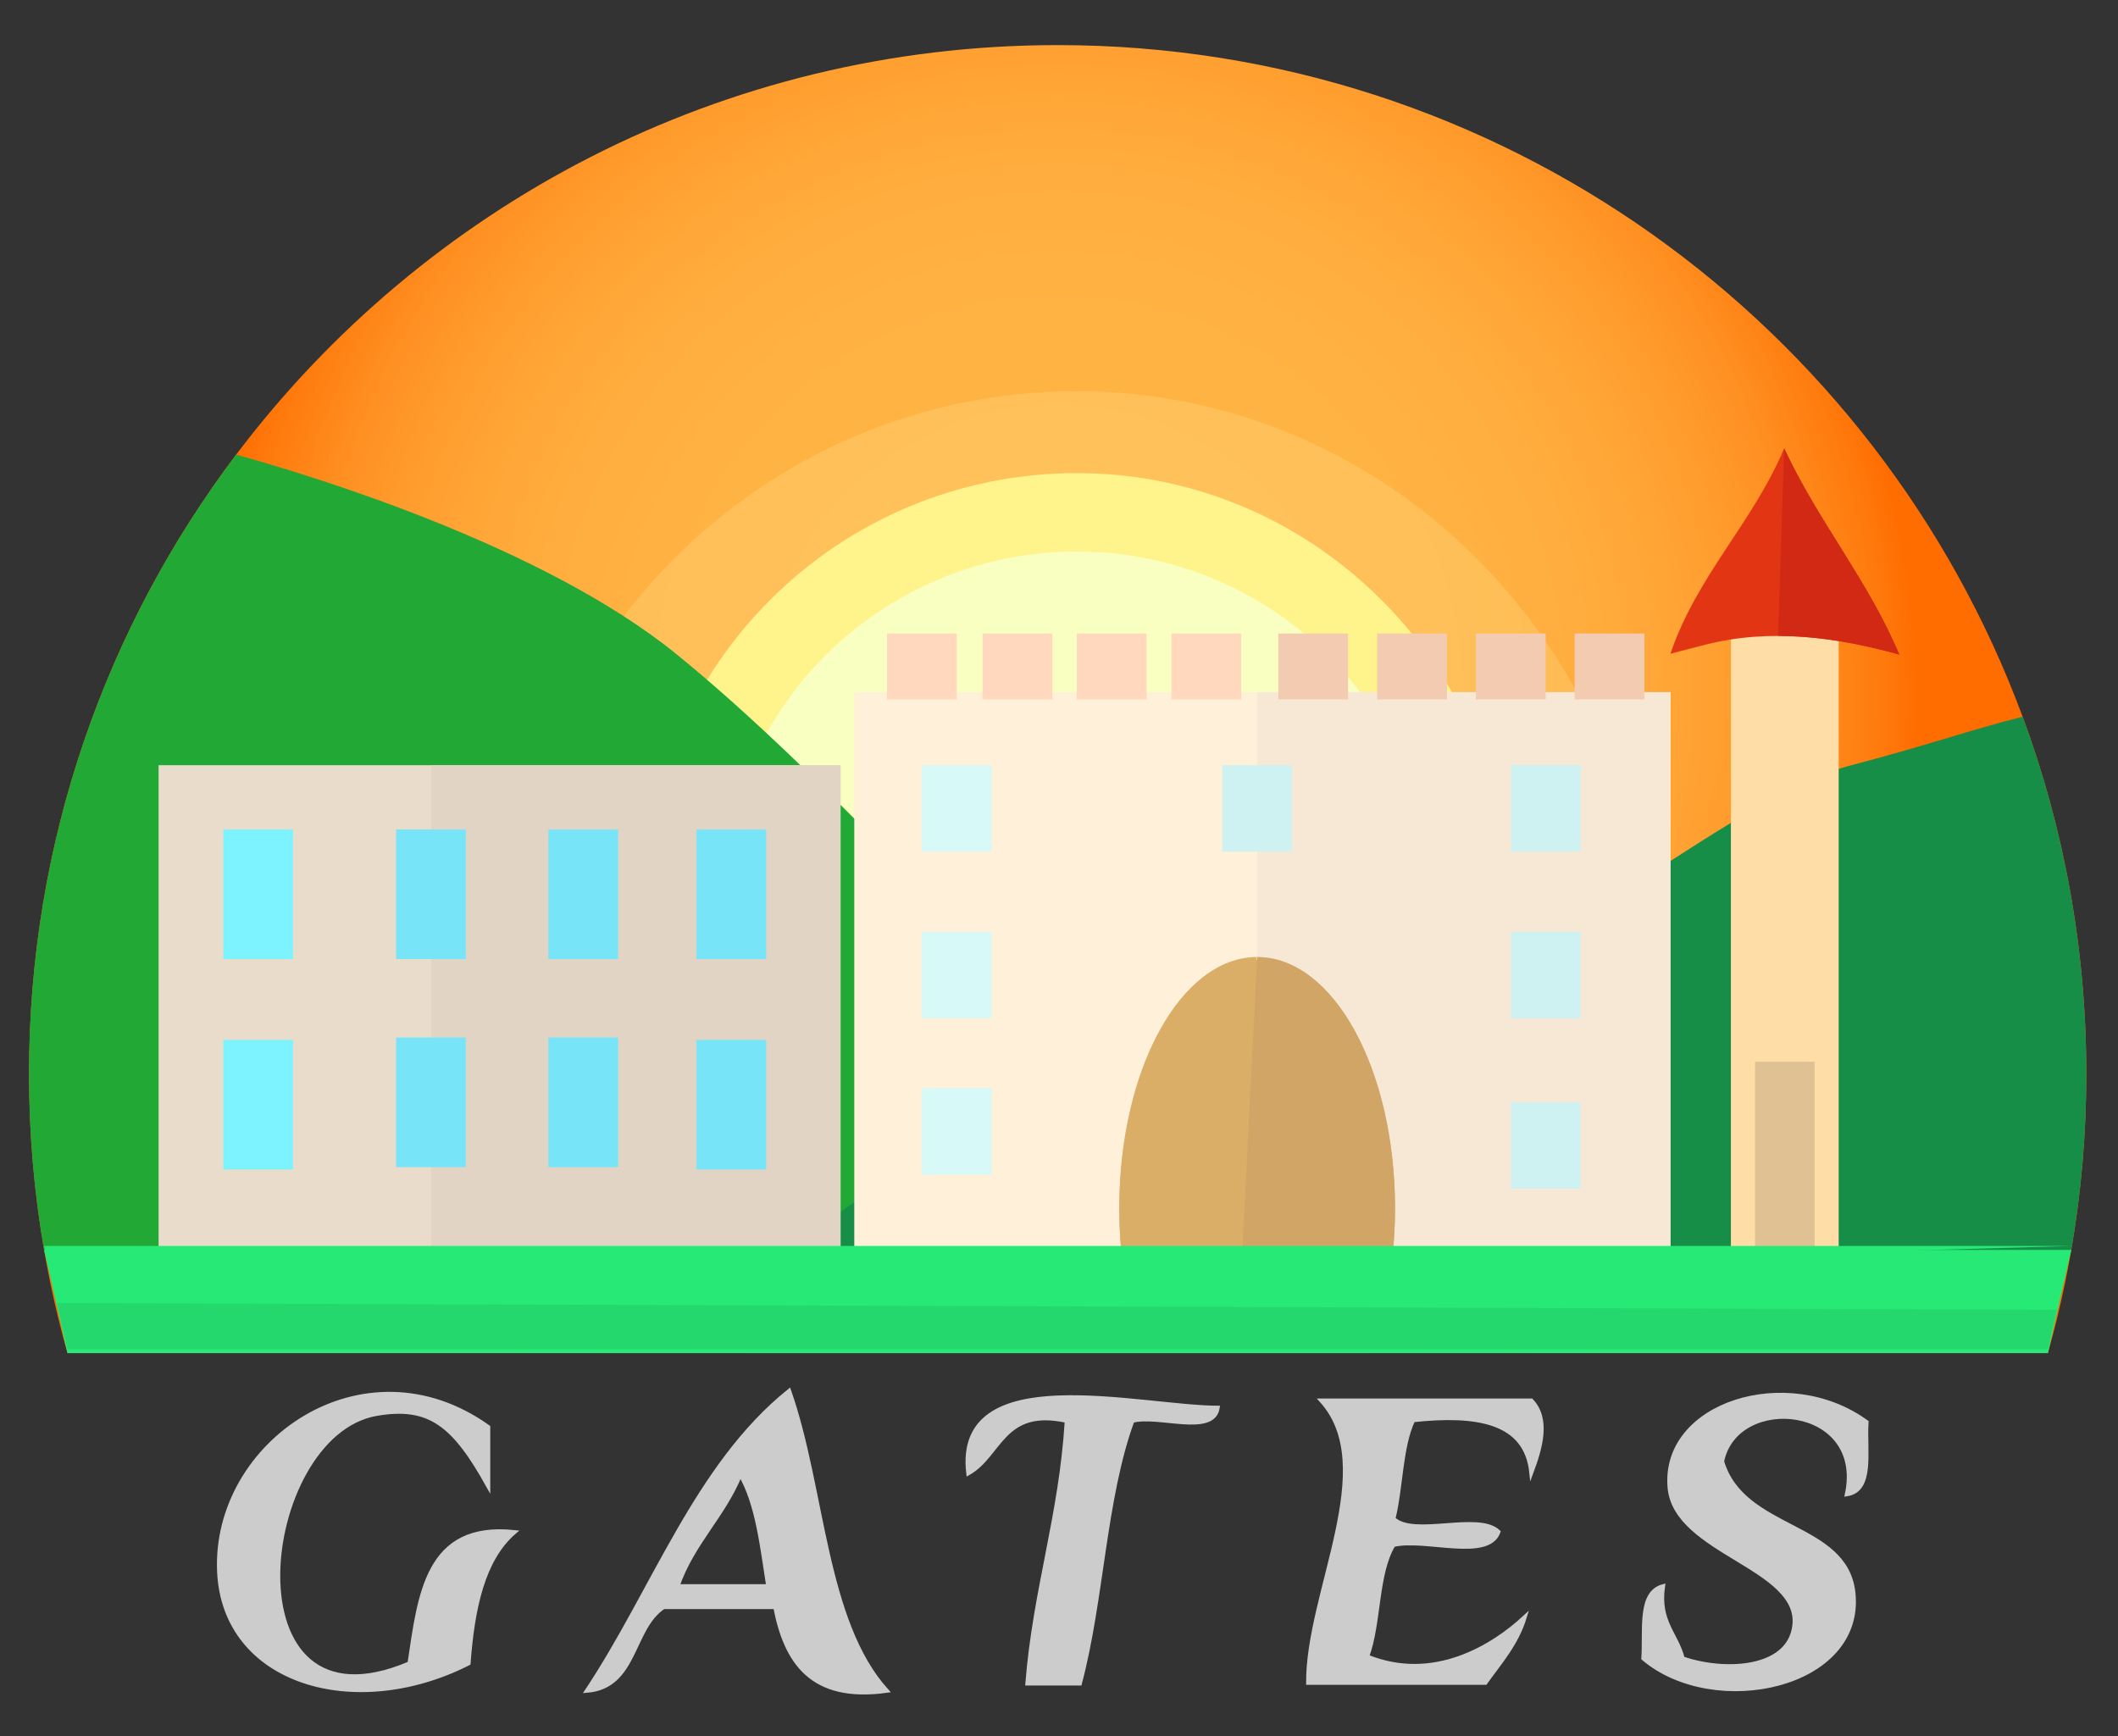 <?xml version="1.0" encoding="utf-8"?>
<!-- Generator: Adobe Illustrator 15.1.0, SVG Export Plug-In . SVG Version: 6.00 Build 0)  -->
<!DOCTYPE svg PUBLIC "-//W3C//DTD SVG 1.1//EN" "http://www.w3.org/Graphics/SVG/1.1/DTD/svg11.dtd">
<svg version="1.1" id="Layer_1" xmlns="http://www.w3.org/2000/svg" xmlns:xlink="http://www.w3.org/1999/xlink" x="0px" y="0px"
	 width="530.667px" height="434.971px" viewBox="0 0 530.667 434.971" enable-background="new 0 0 530.667 434.971"
	 xml:space="preserve">
<rect x="0" y="0" width="530.667" height="434.971" fill="#333333" stroke="none"/>
<radialGradient id="SVGID_1_" cx="265" cy="175.15" r="215.953" gradientUnits="userSpaceOnUse">
	<stop  offset="0" style="stop-color:#FFB545"/>
	<stop  offset="0.456" style="stop-color:#FFB343"/>
	<stop  offset="0.634" style="stop-color:#FFAC3D"/>
	<stop  offset="0.764" style="stop-color:#FFA031"/>
	<stop  offset="0.87" style="stop-color:#FF8F21"/>
	<stop  offset="0.96" style="stop-color:#FF790C"/>
	<stop  offset="1" style="stop-color:#FF6C00"/>
</radialGradient>
<path fill="url(#SVGID_1_)" d="M522.73,269.03c0,15.04-1.29,29.78-3.771,44.121c-0.01,0.08-0.03,0.149-0.04,0.229
	c-0.46,2.69-0.97,5.36-1.52,8.01c-0.61,2.96-1.271,5.891-1.98,8.811c-0.72,2.95-1.49,5.88-2.31,8.79V339H16.9v-0.01
	c-0.82-2.91-1.59-5.84-2.31-8.79c-1.36-5.55-2.53-11.16-3.51-16.84l-0.04-0.21c-2.48-14.33-3.77-29.07-3.77-44.121
	c0-58.24,19.32-111.97,51.89-155.12C106.21,51.58,180.9,11.3,265,11.3c110.88,0,205.41,70.02,241.77,168.26
	C517.09,207.43,522.73,237.57,522.73,269.03z"/>
<path opacity="0.2" fill="#FFF9B3" d="M413.223,241.858C411.843,162.914,348.163,98,269.799,98
	c-79.229,0-143.457,64.975-143.457,145.126c0,0.818,0.033,1.629,0.046,2.444C222.016,245.401,317.604,241.316,413.223,241.858z"/>
<path opacity="0.89" fill="#FFF992" d="M378.212,225.527c-1.043-58.718-49.18-107-108.417-107
	c-59.892,0-108.442,48.328-108.442,107.942c0,0.609,0.025,1.211,0.035,1.818C233.674,228.162,305.932,225.125,378.212,225.527z"/>
<ellipse fill="#F9FFC0" cx="269.794" cy="226.665" rx="88.91" ry="88.5"/>
<path fill="#22A835" d="M418.52,313.36H11.08c-2.51-14.4-3.81-29.21-3.81-44.331c0-58.24,19.32-111.97,51.89-155.12
	c18.7,5.16,76.93,22.77,110.46,50.09c40.33,32.87,82.22,82.29,97.2,95.94c14.979,13.64,119.819,48.27,119.819,48.27L418.52,313.36z"
	/>
<path fill="#178E47" d="M522.73,269.03c0,15.12-1.301,29.94-3.811,44.35l-321.03-0.21c0,0,44.47-35.65,71.9-40.53
	c0,0,47.12-6.7,84-20.1c36.88-13.41,82.24-53.61,110.08-60.83c18.01-4.67,29.979-8.91,42.899-12.15
	C517.09,207.43,522.73,237.57,522.73,269.03z"/>
<g>
	<rect x="39.736" y="191.711" fill="#EADCCA" width="170.558" height="121.65"/>
	<rect x="107.98" y="191.711" fill="#E2D4C5" width="102.641" height="121.65"/>
	<rect x="55.944" y="207.815" fill="#7DF3FF" width="17.474" height="32.474"/>
	<rect x="99.243" y="207.815" fill="#77E5F7" width="17.474" height="32.474"/>
	<rect x="137.388" y="207.815" fill="#77E5F7" width="17.474" height="32.474"/>
	<rect x="174.501" y="207.815" fill="#77E5F7" width="17.474" height="32.474"/>
	<rect x="174.501" y="260.525" fill="#77E5F7" width="17.474" height="32.474"/>
	<rect x="137.388" y="259.938" fill="#77E5F7" width="17.474" height="32.474"/>
	<rect x="99.243" y="259.939" fill="#77E5F7" width="17.474" height="32.473"/>
	<rect x="55.944" y="260.525" fill="#7DF3FF" width="17.474" height="32.473"/>
</g>
<g>
	<rect x="433.68" y="158.722" fill="#FFDDA6" width="27.001" height="154.64"/>
	<rect x="439.734" y="266" fill="#E0C194" width="14.933" height="47.361"/>
	<path fill="#E23513" d="M418.524,163.803c6.645-19.592,20.633-32.784,28.501-51.473c8.742,18.689,20.982,32.981,28.851,51.67
		c-15.737-4.397-32.348-6.596-48.432-2.524C422.074,162.823,418.524,163.803,418.524,163.803z"/>
	<path fill="#D12913" d="M447.025,112.33c8.742,18.689,20.982,32.981,28.851,51.67c-9.896-2.766-20.139-4.662-30.378-4.675"/>
</g>
<g>
	<rect x="214.042" y="173.408" fill="#FFF0D9" width="204.482" height="141.729"/>
	<rect x="314.982" y="173.408" fill="#F7E8D5" width="103.542" height="143.042"/>
	<rect x="222.242" y="158.722" fill="#FFD8BD" width="17.474" height="16.495"/>
	<rect x="246.187" y="158.722" fill="#FFD8BD" width="17.474" height="16.495"/>
	<rect x="230.979" y="191.711" fill="#D7F9F7" width="17.474" height="21.649"/>
	<rect x="230.979" y="233.464" fill="#D7F9F7" width="17.474" height="21.649"/>
	<rect x="230.979" y="272.64" fill="#D7F9F7" width="17.474" height="21.649"/>
	<rect x="378.532" y="276.176" fill="#CEF2F1" width="17.474" height="21.649"/>
	<rect x="378.531" y="233.464" fill="#CEF2F1" width="17.475" height="21.649"/>
	<rect x="306.242" y="191.711" fill="#CEF2F1" width="17.474" height="21.649"/>
	<rect x="378.531" y="191.711" fill="#CEF2F1" width="17.474" height="21.649"/>
	<rect x="269.794" y="158.722" fill="#FFD8BD" width="17.475" height="16.495"/>
	<rect x="293.505" y="158.722" fill="#FFD8BD" width="17.475" height="16.495"/>
	<rect x="320.283" y="158.722" fill="#F2CBB1" width="17.475" height="16.495"/>
	<rect x="345.052" y="158.722" fill="#F2CBB1" width="17.475" height="16.495"/>
	<rect x="369.794" y="158.722" fill="#F2CBB1" width="17.475" height="16.495"/>
	<rect x="394.536" y="158.722" fill="#F2CBB1" width="17.475" height="16.495"/>
	<path fill="#DBAE67" d="M349.518,303.033c0,3.451-0.152,6.841-0.455,10.141h-68.166c-0.303-3.3-0.455-6.689-0.455-10.141
		c0-34.623,15.462-62.683,34.541-62.683C334.055,240.351,349.518,268.41,349.518,303.033z"/>
	<path fill="#DBAE67" d="M280.899,312.587c-0.303-3.3-0.455-6.689-0.455-10.141c0-34.623,15.462-62.683,34.541-62.683"/>
	<path fill="#D1A565" d="M314.985,239.764c19.072,0,34.535,28.06,34.535,62.683c0,3.451-0.152,6.841-0.455,10.141h-37.732"/>
</g>
<polyline fill="#26EA75" points="518.96,312.165 11.04,312.165 14.28,326.455 "/>
<g>
	<polygon fill="#26EA75" points="518.96,313.15 513.11,338.99 513.11,339 16.9,339 16.9,338.99 11.04,313.15 	"/>
	<polygon fill="#25D86D" points="14.28,326.455 16.9,338.005 16.9,338.015 513.11,338.015 515.342,328.152 	"/>
</g>
<path fill-rule="evenodd" clip-rule="evenodd" fill="#CCCCCC" stroke="#CCCCCC" stroke-miterlimit="10" d="M54.89,393.711
	c1.218,27.9,33.944,37.516,62.509,23.029c1.038-13.767,3.559-26.05,11.515-32.898c-22.06-2.32-23.726,15.753-26.32,32.898
	c-46.483,19.791-38.453-57.332-8.225-62.509c13.232-2.266,19.367,2.635,27.965,18.096c0-4.936,0-9.87,0-14.807
	C91.018,335.161,53.489,361.577,54.89,393.711z"/>
<path fill-rule="evenodd" clip-rule="evenodd" fill="#CCCCCC" stroke="#CCCCCC" stroke-miterlimit="10" d="M418.317,372.729
	c1.453,16.28,32.997,19.88,31.256,34.543c-1.331,11.215-17.713,11.786-27.965,8.226c-1.546-6.132-6.215-9.141-4.935-18.095
	c-6.061,1.615-4.466,10.888-4.936,18.095c17.825,15.131,55.171,7.126,52.639-16.45c-1.885-17.578-27.624-15.221-32.899-32.899
	c3.501-17.358,36.063-14.438,31.255,8.226c6.638-1.041,4.47-10.887,4.935-18.095C447.885,341.864,416.442,351.636,418.317,372.729z"
	/>
<path fill-rule="evenodd" clip-rule="evenodd" fill="#CCCCCC" stroke="#CCCCCC" stroke-miterlimit="10" d="M242.597,369.14
	c8.087-4.525,8.524-16.699,24.674-13.16c-1.438,23.784-8.027,42.419-9.869,65.799c4.385,0,8.772,0,13.16,0
	c5.554-20.762,6.084-46.554,13.161-65.799c6.448-1.776,20.256,3.809,21.384-3.29C285.252,352.586,239.158,340.471,242.597,369.14z"
	/>
<path fill-rule="evenodd" clip-rule="evenodd" fill="#CCCCCC" stroke="#CCCCCC" stroke-miterlimit="10" d="M327.746,421.612
	c14.807,0,29.61,0,44.416,0c3.646-5.125,7.822-9.724,9.87-16.449c-7.974,7.396-22.834,16.624-39.479,9.87
	c3.096-8.417,2.238-20.79,6.58-27.964c7.976-1.893,23.713,3.974,26.319-3.292c-4.993-4.876-21.326,1.59-26.319-3.289
	c1.949-7.921,1.776-17.963,4.934-24.673c15.956-1.699,28.293,0.22,29.61,13.158c2.308-6.2,4.438-13.454,0-18.096
	c-17.545,0-35.093,0-52.639,0C346.135,367.465,327.612,398.938,327.746,421.612z"/>
<g>
	<path fill-rule="evenodd" clip-rule="evenodd" fill="#CCCCCC" stroke="#CCCCCC" stroke-miterlimit="10" d="M197.725,348.459
		c-23.247,18.702-33.928,49.947-50.687,75.151c12.414-0.996,11.149-15.658,19.23-20.976h27.966
		c2.646,13.656,8.995,23.611,27.955,20.976C206.414,406.182,206.344,373.053,197.725,348.459z M169.758,397.399
		c3.771-10.81,11.524-17.625,15.728-27.967c4.287,7.366,5.411,17.896,6.992,27.967H169.758z"/>
</g>
</svg>
